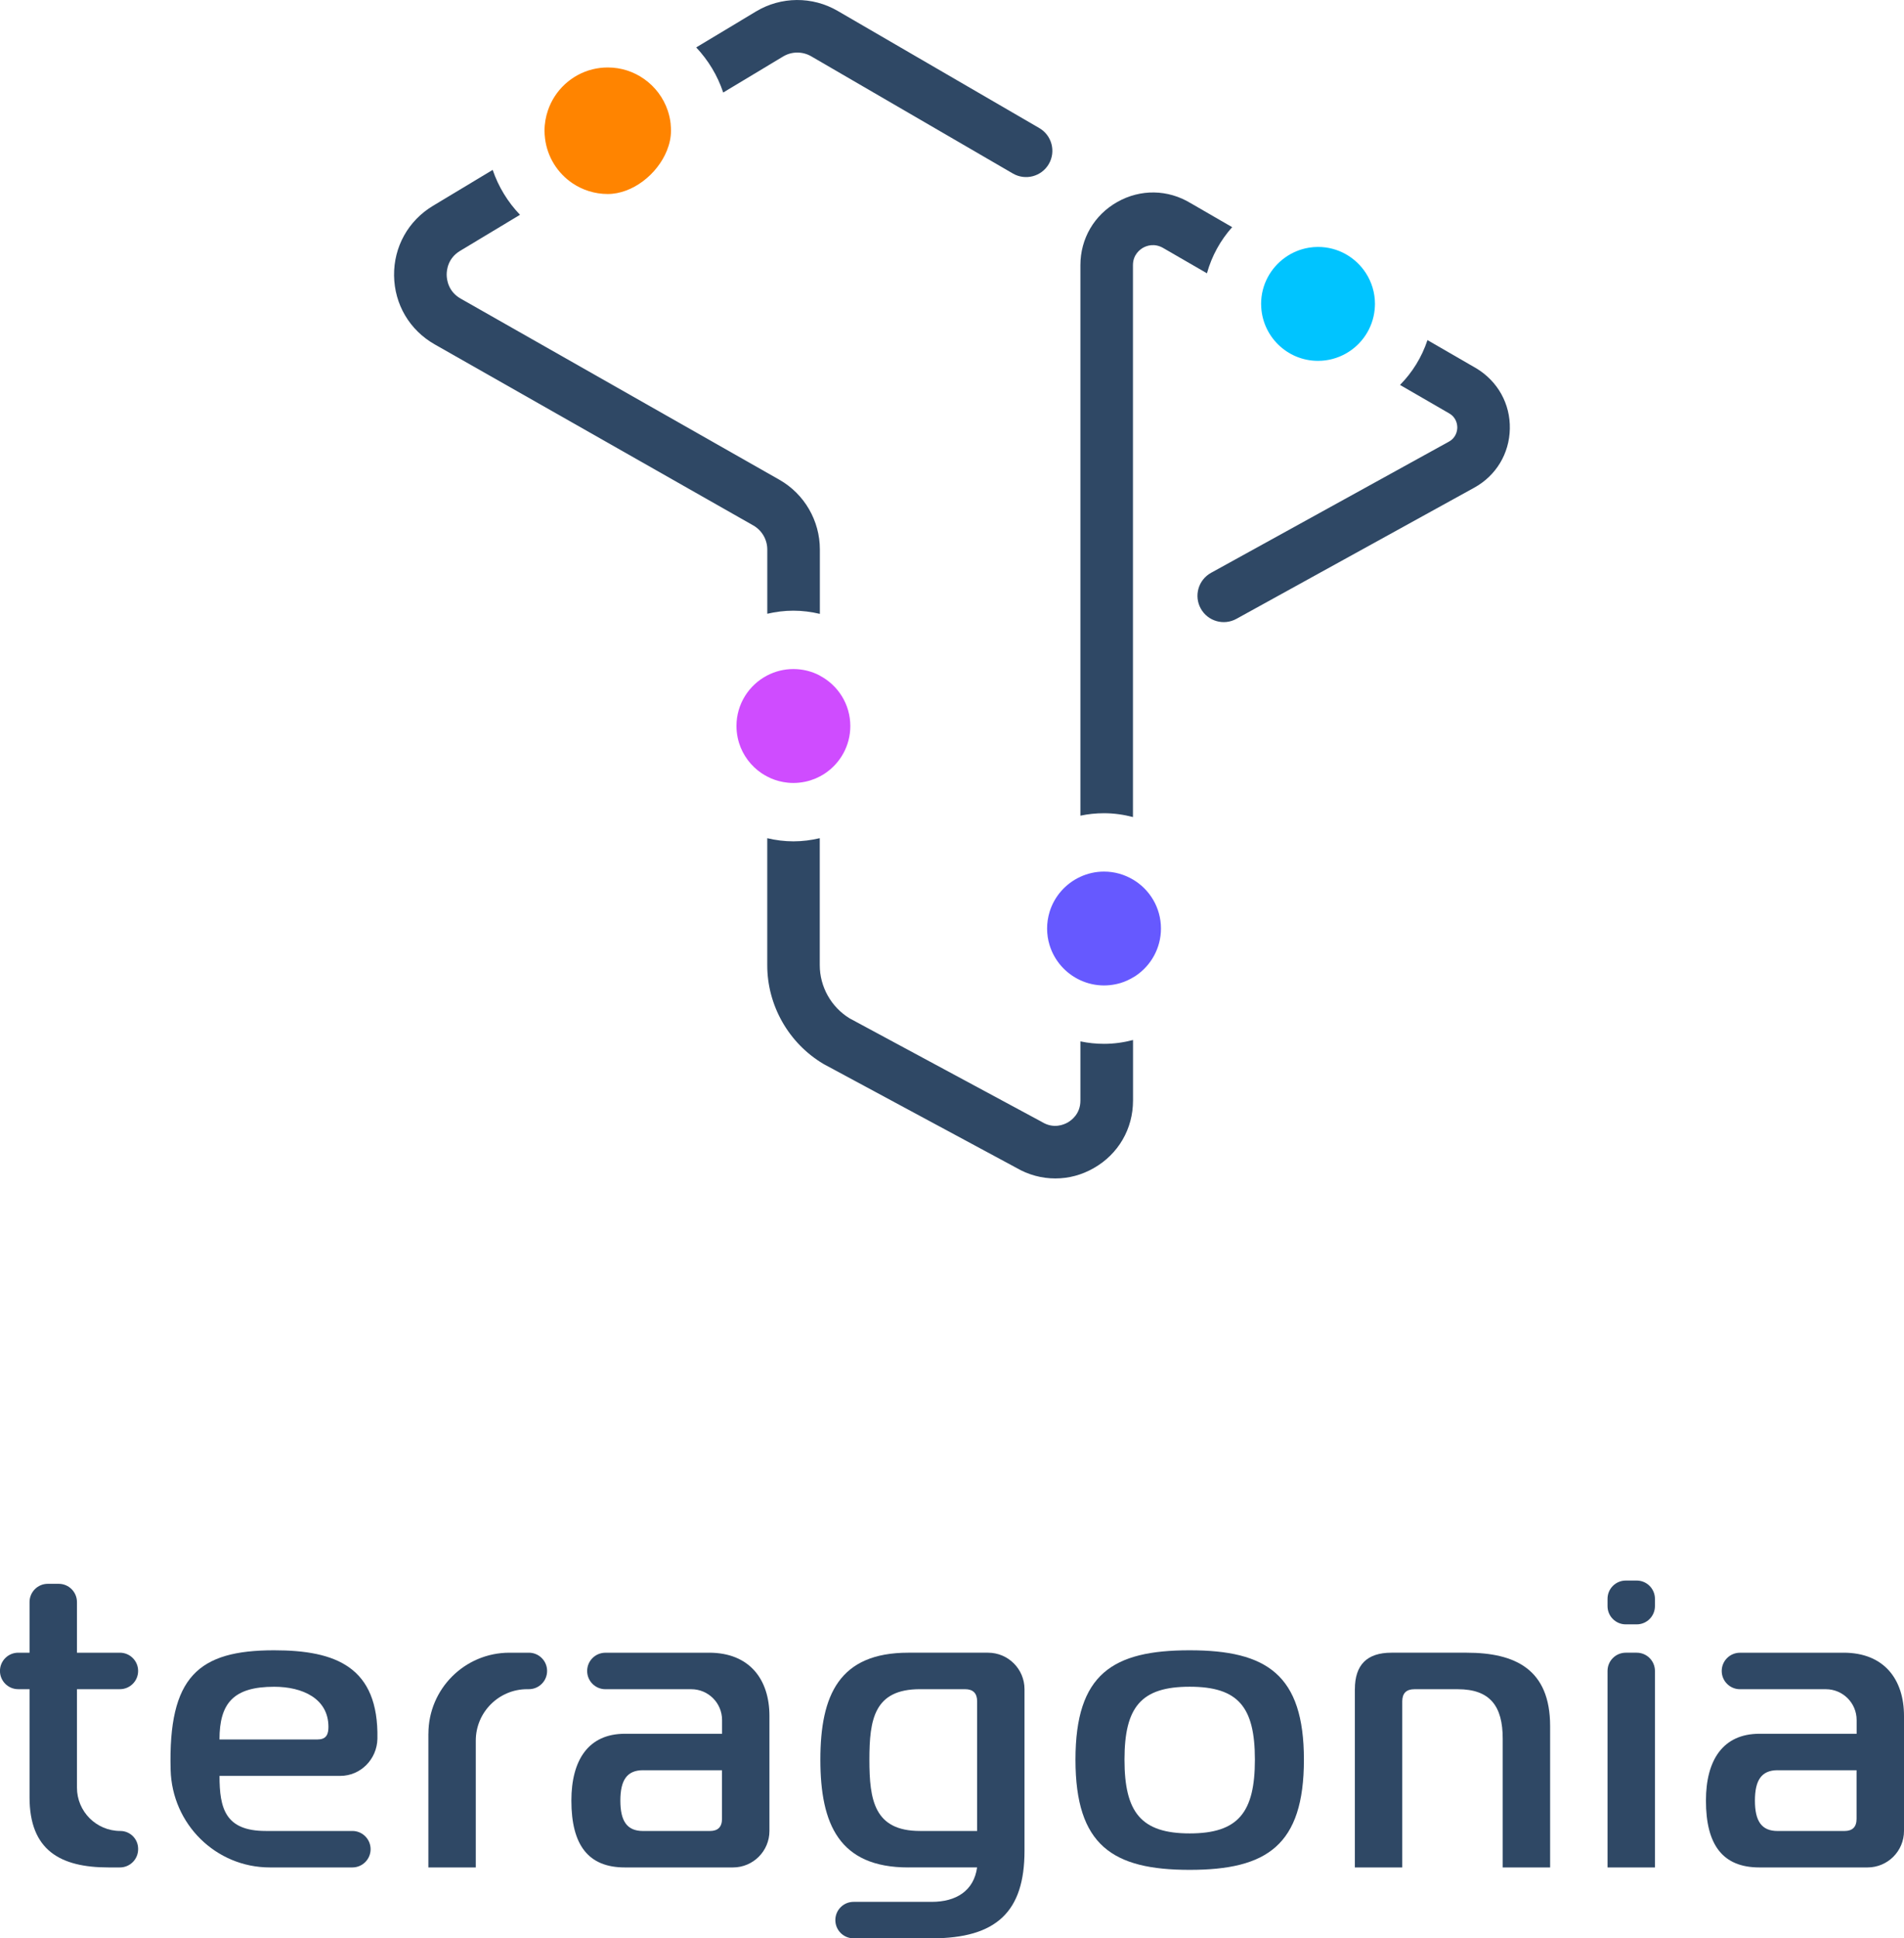 <?xml version="1.0" encoding="UTF-8"?><svg id="Layer_2" xmlns="http://www.w3.org/2000/svg" viewBox="0 0 567.09 577.17"><defs><style>.cls-1{fill:#00c4ff;}.cls-2{fill:#ff8400;}.cls-3{fill:#6659ff;}.cls-4{fill:#cf4cff;}.cls-5{fill:#2f4865;}</style></defs><g id="Layer_1-2"><path class="cls-5" d="m32.33,556.06c-14.48,0-23.53-5.19-23.53-20.87v-32.21h-3.38c-3,0-5.43-2.43-5.43-5.43h0c0-3,2.43-5.43,5.43-5.43h3.38v-15.08c0-3,2.43-5.43,5.43-5.43h3.26c3,0,5.43,2.43,5.43,5.43v15.08h12.79c3,0,5.43,2.43,5.43,5.43h0c0,3-2.43,5.43-5.43,5.43h-12.79v29.31c0,7.13,5.78,12.91,12.91,12.91h0c2.93,0,5.31,2.38,5.31,5.31v.12c0,3-2.43,5.43-5.43,5.43h-3.38Z"/><path class="cls-5" d="m80.38,556.06c-16.12,0-29.14-12.94-29.56-29.05-.74-27.8,8.28-35.61,30.84-35.61,18.38,0,31.16,4.98,30.75,26.33-.12,6.1-4.98,11.07-11.08,11.07h-35.95c0,9.65,1.69,16.4,13.75,16.4h25.82c3,0,5.43,2.43,5.43,5.43h0c0,3-2.43,5.43-5.43,5.43h-24.56Zm14.3-38.12c2.77,0,3.14-1.93,3.14-3.74,0-8.44-7.72-11.94-16.16-11.94-12.06,0-16.29,4.83-16.29,15.69h29.31Z"/><path class="cls-5" d="m127.6,516.25c0-13.33,10.8-24.13,24.13-24.13h5.79c3,0,5.43,2.43,5.43,5.43h0c0,3-2.43,5.43-5.43,5.43h-.49c-8.46,0-15.32,6.86-15.32,15.32v37.76h-14.12v-39.81Z"/><path class="cls-5" d="m211.19,492.12c12.06,0,17.98,7.96,17.98,18.82v34.26c0,6-4.86,10.86-10.86,10.86h-32.21c-10.85,0-15.92-6.63-15.92-19.9,0-12.06,5.07-19.9,15.92-19.9h28.96v-4.1c0-5.06-4.1-9.17-9.17-9.17h-25.58c-3,0-5.43-2.43-5.43-5.43h0c0-3,2.43-5.43,5.43-5.43h30.89Zm-19.67,34.99c-4.82,0-6.75,3.01-6.75,9.05s1.93,9.05,6.75,9.05h19.9c2.42,0,3.62-1.21,3.62-3.62v-14.47h-23.53Z"/><path class="cls-5" d="m270.52,556.06c-20.51,0-26.18-12.79-26.18-32.09s5.67-31.85,26.18-31.85h23.76c6,0,10.86,4.86,10.86,10.86v48.13c0,18.1-8.32,26.06-27.63,26.06h-23.28c-3,0-5.43-2.43-5.43-5.43h0c0-3,2.43-5.43,5.43-5.43h23.28c7.24,0,12.54-3.26,13.51-10.26h-20.51Zm3.5-53.08c-13.63,0-15.08,8.93-15.08,20.99s1.45,21.23,15.08,21.23h17.01v-38.6c0-2.41-1.21-3.62-3.62-3.62h-13.39Z"/><path class="cls-5" d="m388.36,523.97c0,25.57-11.1,32.81-34.02,32.81s-34.02-7.24-34.02-32.81,11.1-32.57,34.02-32.57,34.02,7.24,34.02,32.57Zm-34.02,21.96c14.48,0,19.42-6.28,19.42-21.96s-4.94-21.72-19.42-21.72-19.42,6.03-19.42,21.72,4.95,21.96,19.42,21.96Z"/><path class="cls-5" d="m403.54,502.98c0-7.24,3.62-10.86,10.86-10.86h22.43c14.48,0,24.86,4.95,24.86,21.84v42.1h-14.12v-38.36c0-9.65-3.74-14.71-13.39-14.71h-12.91c-2.41,0-3.62,1.21-3.62,3.62v49.46h-14.12v-53.08Z"/><path class="cls-5" d="m478.79,478.25v-2.18c0-3,2.43-5.43,5.43-5.43h3.26c3,0,5.43,2.43,5.43,5.43v2.18c0,3-2.43,5.43-5.43,5.43h-3.26c-3,0-5.43-2.43-5.43-5.43Zm5.43,13.87h3.26c3,0,5.43,2.43,5.43,5.43v58.51h-14.12v-58.51c0-3,2.43-5.43,5.43-5.43Z"/><path class="cls-5" d="m549.11,492.12c12.06,0,17.98,7.96,17.98,18.82v34.26c0,6-4.86,10.86-10.86,10.86h-32.21c-10.85,0-15.92-6.63-15.92-19.9,0-12.06,5.07-19.9,15.92-19.9h28.96v-4.1c0-5.06-4.1-9.17-9.17-9.17h-25.58c-3,0-5.43-2.43-5.43-5.43h0c0-3,2.43-5.43,5.43-5.43h30.89Zm-19.67,34.99c-4.82,0-6.75,3.01-6.75,9.05s1.93,9.05,6.75,9.05h19.9c2.42,0,3.62-1.21,3.62-3.62v-14.47h-23.53Z"/><path class="cls-5" d="m233.23,16.83c2.57-1.55,5.79-1.57,8.39-.06l60.06,34.9c3.74,2.17,8.53.9,10.7-2.83,2.17-3.74.9-8.53-2.83-10.7L249.48,3.24c-7.53-4.38-16.86-4.31-24.32.18l-17.8,10.7c3.58,3.8,6.36,8.36,8.04,13.43l17.83-10.72Z"/><path class="cls-5" d="m321.79,310.1v17.62c0,3.94-2.65,5.87-3.79,6.52-1.14.65-4.16,1.94-7.54-.08-.1-.06-.2-.11-.3-.17l-57.08-30.74c-5.51-3.35-8.93-9.42-8.92-15.87v-37.8c-2.51.59-5.13.94-7.83.94s-5.29-.34-7.81-.93v37.78c-.02,12,6.38,23.26,16.68,29.4.1.06.2.11.3.17l57.11,30.75c3.65,2.14,7.67,3.21,11.69,3.21s7.85-1.02,11.44-3.06c7.34-4.17,11.72-11.69,11.72-20.13v-18.03c-2.76.72-5.64,1.14-8.62,1.14-2.41,0-4.76-.25-7.03-.73Z"/><path class="cls-5" d="m354.6,60.48c-6.76-4.1-14.91-4.23-21.8-.35-6.89,3.88-11.01,10.92-11.01,18.83v163.92c2.27-.48,4.62-.73,7.03-.73,2.98,0,5.86.42,8.62,1.14V78.95c0-3.14,2.12-4.67,3.03-5.19.91-.51,3.32-1.53,6.14.18l12.87,7.44c1.43-5.17,4.03-9.85,7.51-13.74l-12.4-7.17Z"/><path class="cls-5" d="m439.69,109.67l-14.53-8.4c-1.68,5.07-4.5,9.63-8.18,13.35l14.73,8.52c2.15,1.3,2.34,3.4,2.33,4.23-.02.84-.3,2.92-2.5,4.14l-70.84,39.06c-3.79,2.09-5.16,6.85-3.07,10.63,2.09,3.79,6.85,5.16,10.63,3.07l70.84-39.06c6.48-3.57,10.44-10.12,10.59-17.52.15-7.4-3.53-14.1-10-18.03Z"/><path class="cls-5" d="m244.19,182.77v-19.16c0-8.58-4.62-16.54-12.08-20.77l-94.9-53.92c-3.71-2.11-4.15-5.64-4.17-7.06-.02-1.42.34-4.96,3.99-7.16l17.85-10.74c-3.62-3.77-6.42-8.32-8.14-13.37l-17.79,10.7c-7.36,4.43-11.68,12.19-11.58,20.77.11,8.58,4.63,16.24,12.09,20.48l94.9,53.92c2.57,1.46,4.17,4.21,4.17,7.16v19.14c2.5-.58,5.09-.92,7.77-.92s5.34.35,7.87.95Z"/><path class="cls-2" d="m199.76,36.97c-.14-1.39-.44-2.74-.87-4.03-1.3-3.86-3.81-7.16-7.09-9.45-3.05-2.14-6.76-3.4-10.78-3.4-1.55,0-3.06.19-4.5.54-6.25,1.54-11.27,6.2-13.32,12.23-.65,1.91-1.02,3.94-1.02,6.07,0,.77.06,1.53.15,2.28.67,5.55,3.75,10.37,8.17,13.35,3,2.02,6.62,3.21,10.51,3.21,7.36,0,14.76-5.85,17.61-12.9.78-1.92,1.23-3.93,1.23-5.94,0-.66-.04-1.32-.1-1.96Z"/><path class="cls-1" d="m406.81,81.31c-3.02-4.67-8.26-7.78-14.24-7.78-.92,0-1.82.07-2.71.22-2.64.43-5.08,1.47-7.16,2.97-2.14,1.54-3.91,3.56-5.15,5.91-1.24,2.35-1.94,5.02-1.94,7.86,0,.07,0,.14.01.22.12,9.26,7.65,16.74,16.94,16.74,3.01,0,5.82-.79,8.27-2.16,4.72-2.64,8.04-7.47,8.6-13.11.05-.55.09-1.12.09-1.69,0-3.39-1-6.53-2.71-9.18Z"/><path class="cls-3" d="m337.44,261.9c-2.53-1.5-5.47-2.37-8.62-2.37-2.51,0-4.89.56-7.03,1.54-4.39,2.01-7.77,5.82-9.19,10.49-.47,1.56-.73,3.21-.73,4.92s.25,3.37.73,4.92c1.42,4.67,4.81,8.49,9.19,10.49,2.14.98,4.52,1.54,7.03,1.54.59,0,1.16-.03,1.73-.09,1.14-.12,2.25-.34,3.31-.67,1.27-.39,2.46-.95,3.58-1.61.29-.17.58-.34.86-.52,4.51-3.05,7.48-8.21,7.48-14.06,0-6.21-3.35-11.63-8.33-14.58Z"/><path class="cls-4" d="m244.18,201.16c-2.35-1.24-5.03-1.94-7.87-1.94s-5.45.69-7.79,1.9c-5.44,2.82-9.17,8.5-9.17,15.05,0,.59.03,1.16.09,1.73.12,1.14.34,2.25.67,3.31,1.16,3.72,3.56,6.88,6.71,9.02.54.36,1.1.69,1.68.99.39.2.79.4,1.2.58,1.52.64,3.16,1.07,4.87,1.25.57.06,1.15.09,1.73.09s1.16-.03,1.73-.09c1.14-.12,2.25-.34,3.31-.67.53-.17,1.05-.36,1.56-.57.43-.18.85-.39,1.26-.6.56-.29,1.1-.61,1.62-.96,4.51-3.05,7.48-8.21,7.48-14.06,0-6.52-3.69-12.18-9.09-15.01Z"/></g></svg>